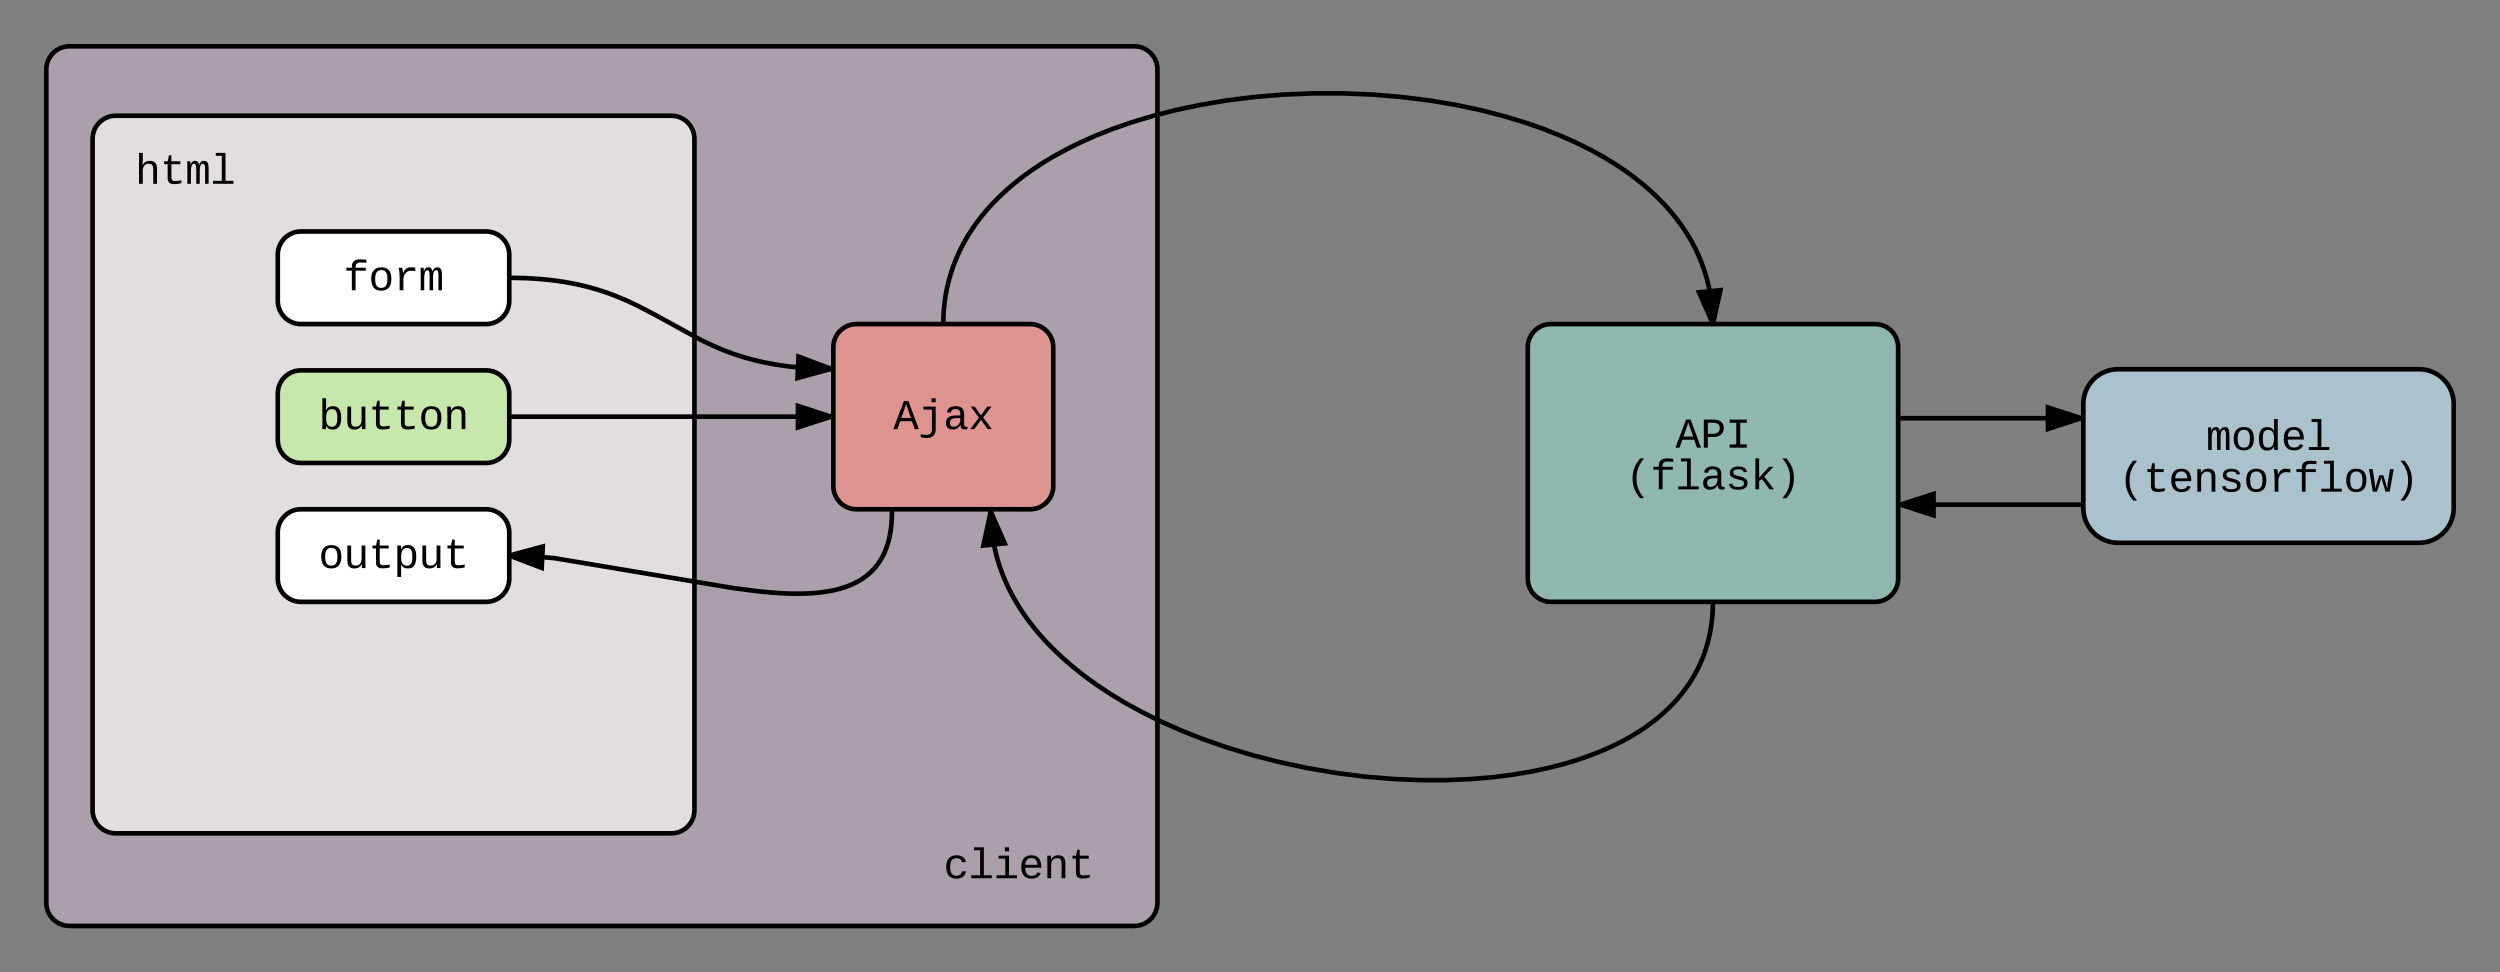 <svg xmlns="http://www.w3.org/2000/svg" xmlns:xlink="http://www.w3.org/1999/xlink" xmlns:lucid="lucid" width="1080" height="420"><rect width="100%" height="100%" fill="#808080" stroke="none"/><g transform="translate(-100 -680)" lucid:page-tab-id="0_0"><path d="M120 710c0-5.52 4.48-10 10-10h460c5.52 0 10 4.48 10 10v360c0 5.52-4.48 10-10 10H130c-5.52 0-10-4.48-10-10z" stroke="#000" stroke-width="2" fill="#d1bcd2" fill-opacity=".51"/><path d="M140 740c0-5.52 4.48-10 10-10h240c5.52 0 10 4.48 10 10v290c0 5.52-4.48 10-10 10H150c-5.52 0-10-4.48-10-10z" stroke="#000" stroke-width="2" fill="#fff" fill-opacity=".65"/><path d="M140 740h80v20h-80z" stroke="#000" stroke-opacity="0" stroke-width="2" fill="#fff" fill-opacity="0"/><use xlink:href="#a" transform="matrix(1,0,0,1,145,745) translate(13.396 14.396)"/><path d="M220 790c0-5.52 4.48-10 10-10h80c5.52 0 10 4.48 10 10v20c0 5.52-4.48 10-10 10h-80c-5.52 0-10-4.48-10-10z" stroke="#000" stroke-width="2" fill="#fff"/><use xlink:href="#b" transform="matrix(1,0,0,1,220,780) translate(28.396 25.396)"/><path d="M760 830c0-5.52 4.48-10 10-10h140c5.52 0 10 4.48 10 10v100c0 5.52-4.48 10-10 10H770c-5.52 0-10-4.48-10-10z" stroke="#000" stroke-width="2" fill="#99d5ca" fill-opacity=".65"/><path d="M790 854h100v46H790z" stroke="#000" stroke-opacity="0" stroke-width="2" fill="#fff" fill-opacity="0"/><use xlink:href="#c" transform="matrix(1,0,0,1,795,859) translate(28.797 14.396)"/><use xlink:href="#d" transform="matrix(1,0,0,1,795,859) translate(7.194 32.396)"/><path d="M1000 854.5c0-8.28 6.72-15 15-15h130c8.28 0 15 6.72 15 15v45c0 8.28-6.72 15-15 15h-130c-8.28 0-15-6.72-15-15z" stroke="#000" stroke-width="2" fill="#c1e4f7" fill-opacity=".65"/><path d="M1020 855h120v33h-120z" stroke="#000" stroke-opacity="0" stroke-width="2" fill="#fff" fill-opacity="0"/><use xlink:href="#e" transform="matrix(1,0,0,1,1025,860) translate(27.996 14.396)"/><use xlink:href="#f" transform="matrix(1,0,0,1,1025,860) translate(-9.811 32.396)"/><path d="M220 910c0-5.52 4.48-10 10-10h80c5.52 0 10 4.48 10 10v20c0 5.52-4.48 10-10 10h-80c-5.52 0-10-4.48-10-10z" stroke="#000" stroke-width="2" fill="#fff"/><use xlink:href="#g" transform="matrix(1,0,0,1,220,900) translate(17.595 25.396)"/><path d="M840 940l-.06 3.1-.2 2.98-.3 2.85-.4 2.74-.5 2.64-.6 2.56-.7 2.48-.77 2.4-.88 2.37-.98 2.3-1.06 2.27-1.16 2.22-1.27 2.18-1.37 2.16-1.5 2.14-1.6 2.13-1.74 2.1-1.9 2.1-2.04 2.1-2.22 2.08-2.4 2.08-2.63 2.08-2.85 2.07-3.12 2.08-3.4 2.07-3.74 2.05-4.1 2.03-4.5 2-4.98 1.97-5.47 1.9-6.04 1.83-6.66 1.7-7.35 1.56-8.07 1.35-8.83 1.12-9.62.8-10.38.43h-11.08l-11.68-.5-12.1-1-12.35-1.57-12.33-2.1-12.13-2.57-11.7-3-11.1-3.35-10.37-3.6-9.6-3.8-8.8-3.9-8-4-7.25-3.97-6.54-3.96-5.9-3.9-5.28-3.85-4.75-3.76-4.28-3.7-3.83-3.6-3.45-3.5-3.12-3.46-2.78-3.37-2.5-3.3-2.27-3.24-2.02-3.2-1.8-3.14-1.62-3.1-1.44-3.06-1.28-3.04-1.13-3.03-.97-3-.84-3-.7-3.02-.6-3.02-.44-3.04-.32-3.07-.2-3.12L528 901" stroke="#000" stroke-width="2" fill="none"/><path d="M841 940.1l-1.04-.1H841zM534.05 914.72l-9.22.94L528 901z"/><path d="M535.52 915.58l-11.96 1.22 3.63-16.8h1.45zm-9.42-1.05l6.48-.66-4.25-9.65z"/><path d="M220 850c0-5.52 4.48-10 10-10h80c5.52 0 10 4.48 10 10v20c0 5.52-4.48 10-10 10h-80c-5.52 0-10-4.48-10-10z" stroke="#000" stroke-width="2" fill="#c7e8ac"/><use xlink:href="#h" transform="matrix(1,0,0,1,220,840) translate(17.595 25.396)"/><path d="M460 830c0-5.52 4.48-10 10-10h75c5.52 0 10 4.48 10 10v60c0 5.52-4.48 10-10 10h-75c-5.52 0-10-4.48-10-10z" stroke="#000" stroke-width="2" fill="#ff8f80" fill-opacity=".64"/><use xlink:href="#i" transform="matrix(1,0,0,1,460,820) translate(25.896 45.396)"/><path d="M320 860h139" stroke="#000" stroke-width="2" fill="none"/><path d="M320 861v-2zM459 860l-14.27 4.64v-9.28z"/><path d="M460 859.27v1.46L443.73 866v-12zm-14.27 4l10.03-3.27-10.03-3.26z"/><path d="M320 800l7.2.15 6.32.4 5.65.58 5.14.76 4.77.9 4.47 1.05 4.3 1.2 4.2 1.36 4.26 1.6 4.47 1.88 5.1 2.4 7.32 3.85 19.93 10.92 5.1 2.4 4.47 1.9 4.26 1.57 4.2 1.37 4.3 1.2 4.47 1.03 4.76.9 5.13.77 5.65.6 6.32.4 7.2.13" stroke="#000" stroke-width="2" fill="none"/><path d="M320.05 799l-.05 1.04V799zM459 839.33l-14.47 3.97.43-9.26z"/><path d="M460 838.64v1.46l-16.53 4.53.56-12zm-14.4 3.33l10.17-2.8-9.87-3.7z"/><path d="M507.5 820l.07-3.3.2-3.18.33-3.1.44-3.04.57-2.96.7-2.92.8-2.86.9-2.83 1.05-2.8 1.17-2.76 1.3-2.76 1.44-2.75 1.58-2.75 1.75-2.75 1.9-2.76 2.1-2.77 2.32-2.8 2.53-2.8 2.78-2.84 3.06-2.87 3.35-2.9 3.7-2.94 4.07-2.96 4.5-3 4.97-3 5.5-3 6.06-3.02 6.72-3 7.4-2.92 8.18-2.84 8.96-2.7 9.8-2.52 10.6-2.25 11.36-1.92 12.05-1.52 12.58-1.04 12.94-.54h13.05l12.92.54 12.58 1.06 12.05 1.52 11.37 1.92 10.6 2.25 9.78 2.52 8.96 2.7 8.17 2.84 7.4 2.94 6.73 2.98 6.07 3.02 5.5 3 4.96 3.02 4.5 3 4.06 2.95 3.7 2.93 3.36 2.9 3.05 2.86 2.78 2.84 2.54 2.8 2.3 2.8 2.1 2.78 1.92 2.75 1.74 2.75 1.6 2.75 1.42 2.75 1.3 2.76 1.17 2.78 1.04 2.8.9 2.82.8 2.87.7 2.92.56 2.97.45 3.02.33 3.1.2 3.2.07 3.28" stroke="#000" stroke-width="2" fill="none"/><path d="M507.54 820h-1.05v-.1zM840 820l-6.02-13.74 9.22-.9z"/><path d="M841.02 820h-2.1l-6.4-14.6 11.96-1.18zm-5.57-12.88l4.23 9.66 2.25-10.3z"/><path d="M921 860.67h78" stroke="#000" stroke-width="2" fill="none"/><path d="M921 861.67h-1v-2h1zM999 860.67l-14.27 4.63v-9.27z"/><path d="M1000 859.94v1.45l-16.27 5.28v-12.03zm-14.27 4l10.03-3.27-10.03-3.26z"/><path d="M999 898h-78" stroke="#000" stroke-width="2" fill="none"/><path d="M1000 899h-1v-2h1zM935.27 902.64L921 898l14.27-4.64z"/><path d="M936.27 904L920 898.74v-1.46l16.27-5.28zm-12.03-6l10.03 3.26v-6.52z"/><path d="M500 1040h80v20h-80z" stroke="#000" stroke-opacity="0" stroke-width="2" fill="#fff" fill-opacity="0"/><use xlink:href="#j" transform="matrix(1,0,0,1,505,1045) translate(2.595 14.396)"/><path d="M485.33 901l-.05 2.65-.15 2.36-.22 2.13-.27 1.9-.33 1.74-.38 1.6-.4 1.46-.44 1.35-.47 1.26-.5 1.18-.5 1.1-.55 1.05-.57 1-.6.93-.62.9-.65.85-.67.82-.7.78-.75.76-.78.75-.82.7-.87.7-.92.67-.98.65-1.04.63-1.12.62-1.2.6-1.32.58-1.42.56-1.55.54-1.72.52-1.9.5-2.14.44-2.43.4-2.78.36-3.23.27-3.82.14h-4.63l-5.82-.25-7.7-.67-11.44-1.46-77.35-12.94-9.24-.8-7.2-.3L320 920" stroke="#000" stroke-width="2" fill="none"/><path d="M486.32 901.14l-1.98-.28.13-.86h2.02zM334.02 925.33L320 920l14.48-3.93z"/><path d="M334.95 926.76l-14.95-5.7v-2.1l15.54-4.2zm-11.72-6.6l9.86 3.75.3-6.5z"/><defs><path d="M648-963c-190 6-283 138-283 336V0H185v-1484h181c-2 197 6 404-9 587h3c62-120 159-205 339-205 242 0 351 135 350 381V0H868v-695c1-168-57-273-220-268" id="k"/><path d="M682 16c-209 0-323-80-324-285v-671H190v-142h170l58-282h120v282h432v142H538v652c2 114 60 155 182 155 106 0 209-16 297-34v137C921-4 806 16 682 16" id="l"/><path d="M904-1102c199 0 220 177 220 381V0H956v-686c-3-114 0-215-60-264-70-33-125-4-158 71-26 56-39 140-39 252V0H531v-686c-3-114-1-215-61-264-78-41-136 24-157 84-24 69-39 159-39 259V0H105c-3-360 6-732-6-1082h149c6 50 3 123 8 175 36-100 83-195 216-195 135 0 166 79 196 196 42-105 93-196 236-196" id="m"/><path d="M736-142h380V0H134v-142h422v-1200H267v-142h469v1342" id="n"/><g id="a"><use transform="matrix(0.009,0,0,0.009,0,0)" xlink:href="#k"/><use transform="matrix(0.009,0,0,0.009,10.802,0)" xlink:href="#l"/><use transform="matrix(0.009,0,0,0.009,21.604,0)" xlink:href="#m"/><use transform="matrix(0.009,0,0,0.009,32.405,0)" xlink:href="#n"/></g><path d="M839-1335c-182-6-269 67-259 253h491v142H580V0H400v-940H138v-142h262c-15-293 132-408 418-402 94 2 200 7 281 21v145c-75-10-177-14-260-17" id="o"/><path d="M615-1102c343 0 484 203 482 560-1 347-147 562-488 562-336 0-475-219-479-562-4-349 156-560 485-560zm-8 989c240 0 301-180 301-429 0-245-55-427-290-427-236 0-299 181-299 427 0 243 61 429 288 429" id="p"/><path d="M839-1102c70 0 148 7 206 17v167c-112-18-268-36-363 15-129 69-208 203-208 395V0H294c-10-367 32-789-52-1082h171c21 75 41 161 48 250h5c67-152 152-270 373-270" id="q"/><g id="b"><use transform="matrix(0.009,0,0,0.009,0,0)" xlink:href="#o"/><use transform="matrix(0.009,0,0,0.009,10.802,0)" xlink:href="#p"/><use transform="matrix(0.009,0,0,0.009,21.604,0)" xlink:href="#q"/><use transform="matrix(0.009,0,0,0.009,32.405,0)" xlink:href="#m"/></g><path d="M1034 0L896-382H333L196 0H0l510-1349h217L1228 0h-194zM847-531c-77-225-157-447-231-674-69 231-154 451-232 674h463" id="r"/><path d="M622-1349c296 4 497 117 497 404 0 282-193 424-485 431H353V0H162v-1349h460zm-15 684c195-3 320-88 320-277 0-184-129-255-328-254H353v531h254" id="s"/><path d="M202-1349h823v156H709v1037h316V0H202v-156h316v-1037H202v-156" id="t"/><g id="c"><use transform="matrix(0.009,0,0,0.009,0,0)" xlink:href="#r"/><use transform="matrix(0.009,0,0,0.009,10.802,0)" xlink:href="#s"/><use transform="matrix(0.009,0,0,0.009,21.604,0)" xlink:href="#t"/></g><path d="M891-1484c-201 251-362 514-362 954 0 441 161 704 362 955H701C500 176 342-90 342-532c0-440 159-704 359-952h190" id="u"/><path d="M1000-272c3 95 12 159 101 161 21 0 41-3 59-7V-6c-44 10-86 16-139 16-141 2-191-84-197-217h-6C748-76 648 20 446 20c-207 0-318-120-318-322 0-266 194-348 454-354l236-4c12-191-40-305-222-305-140 0-220 47-232 172l-188-17c33-204 181-292 423-292 255 0 401 118 401 364v466zm-683-27c0 109 63 184 175 182 166-3 259-96 306-217 24-65 20-120 20-200-232 7-501-28-501 235" id="v"/><path d="M873-819c-18-114-119-146-250-146-163 0-245 50-245 151 0 151 170 148 294 185 182 54 388 94 388 320 0 240-189 325-439 329-245 4-410-69-454-268l159-31c24 133 136 168 295 165 144-2 270-31 270-171 0-164-195-160-331-202-167-52-350-87-350-299 0-218 173-315 413-313 220 2 373 77 412 260" id="w"/><path d="M914 0L548-499l-132 98V0H236v-1484h180v927l475-525h211L663-617 1125 0H914" id="x"/><path d="M528-1484c201 248 357 511 357 952 0 442-156 709-357 957H336C537 174 700-89 700-530c0-440-163-703-364-954h192" id="y"/><g id="d"><use transform="matrix(0.009,0,0,0.009,0,0)" xlink:href="#u"/><use transform="matrix(0.009,0,0,0.009,10.802,0)" xlink:href="#o"/><use transform="matrix(0.009,0,0,0.009,21.604,0)" xlink:href="#n"/><use transform="matrix(0.009,0,0,0.009,32.405,0)" xlink:href="#v"/><use transform="matrix(0.009,0,0,0.009,43.207,0)" xlink:href="#w"/><use transform="matrix(0.009,0,0,0.009,54.009,0)" xlink:href="#x"/><use transform="matrix(0.009,0,0,0.009,64.811,0)" xlink:href="#y"/></g><path d="M865-914c-3-187-2-380-2-570h180v1261c0 76 1 155 6 223H877c-8-49-9-116-10-174h-5C801-44 708 26 530 26c-135 0-234-46-297-139s-95-232-95-419c0-377 131-566 392-566 176 0 271 63 335 184zm-286-51c-222 0-255 197-255 427 0 229 31 425 253 425 237 0 286-195 286-441 0-238-52-411-284-411" id="z"/><path d="M617-1102c355 0 481 238 477 599H322c5 222 84 388 301 388 144 0 244-59 284-166l158 45C1002-72 854 20 623 20c-342 0-490-220-490-568 0-346 151-554 484-554zm291 461c-18-192-90-328-289-328-194 0-287 128-295 328h584" id="A"/><g id="e"><use transform="matrix(0.009,0,0,0.009,0,0)" xlink:href="#m"/><use transform="matrix(0.009,0,0,0.009,10.802,0)" xlink:href="#p"/><use transform="matrix(0.009,0,0,0.009,21.604,0)" xlink:href="#z"/><use transform="matrix(0.009,0,0,0.009,32.405,0)" xlink:href="#A"/><use transform="matrix(0.009,0,0,0.009,43.207,0)" xlink:href="#n"/></g><path d="M706-1102c241 0 344 136 343 381V0H868v-695c1-168-57-273-220-268-190 6-283 138-283 336V0H185c-3-360 6-732-6-1082h170c4 54 7 126 8 185h3c63-121 164-204 346-205" id="B"/><path d="M1018 0H814c-67-224-138-444-200-673C552-442 476-224 407 0H204L21-1082h178c43 310 105 601 126 933 54-225 128-425 193-638h193c63 212 134 415 185 638 22-336 90-622 136-933h176" id="C"/><g id="f"><use transform="matrix(0.009,0,0,0.009,0,0)" xlink:href="#u"/><use transform="matrix(0.009,0,0,0.009,10.802,0)" xlink:href="#l"/><use transform="matrix(0.009,0,0,0.009,21.604,0)" xlink:href="#A"/><use transform="matrix(0.009,0,0,0.009,32.405,0)" xlink:href="#B"/><use transform="matrix(0.009,0,0,0.009,43.207,0)" xlink:href="#w"/><use transform="matrix(0.009,0,0,0.009,54.009,0)" xlink:href="#p"/><use transform="matrix(0.009,0,0,0.009,64.811,0)" xlink:href="#q"/><use transform="matrix(0.009,0,0,0.009,75.612,0)" xlink:href="#o"/><use transform="matrix(0.009,0,0,0.009,86.414,0)" xlink:href="#n"/><use transform="matrix(0.009,0,0,0.009,97.216,0)" xlink:href="#p"/><use transform="matrix(0.009,0,0,0.009,108.018,0)" xlink:href="#C"/><use transform="matrix(0.009,0,0,0.009,118.819,0)" xlink:href="#y"/></g><path d="M528 20c-247 0-343-132-343-381v-721h180v686c-4 177 45 284 224 277 194-8 279-136 279-336v-627h181c3 360-6 732 6 1082H885c-4-54-7-126-8-185h-3C809-64 714 20 528 20" id="D"/><path d="M698-1104c312 3 392 244 392 558 0 315-82 566-392 566-169 0-277-65-331-184h-5c8 188 2 394 4 589H185V-858c0-76-1-156-6-224h175c6 52 9 120 10 178h4c58-122 150-202 330-200zm-49 991c225 0 255-203 255-433 0-225-32-419-253-419-236 0-285 192-285 441 0 237 53 411 283 411" id="E"/><g id="g"><use transform="matrix(0.009,0,0,0.009,0,0)" xlink:href="#p"/><use transform="matrix(0.009,0,0,0.009,10.802,0)" xlink:href="#D"/><use transform="matrix(0.009,0,0,0.009,21.604,0)" xlink:href="#l"/><use transform="matrix(0.009,0,0,0.009,32.405,0)" xlink:href="#E"/><use transform="matrix(0.009,0,0,0.009,43.207,0)" xlink:href="#D"/><use transform="matrix(0.009,0,0,0.009,54.009,0)" xlink:href="#l"/></g><path d="M365-904c58-129 161-200 334-200 130 0 228 46 293 138s98 233 98 420c0 189-34 331-102 425S824 20 698 20c-170 0-275-64-336-184 0 55-3 116-9 164H179c5-68 6-147 6-223v-1261h180c-2 193 4 394-4 580h4zm283 791c221 0 256-197 256-427 0-229-34-425-254-425-236 0-285 195-285 441 0 237 53 411 283 411" id="F"/><g id="h"><use transform="matrix(0.009,0,0,0.009,0,0)" xlink:href="#F"/><use transform="matrix(0.009,0,0,0.009,10.802,0)" xlink:href="#D"/><use transform="matrix(0.009,0,0,0.009,21.604,0)" xlink:href="#l"/><use transform="matrix(0.009,0,0,0.009,32.405,0)" xlink:href="#l"/><use transform="matrix(0.009,0,0,0.009,43.207,0)" xlink:href="#p"/><use transform="matrix(0.009,0,0,0.009,54.009,0)" xlink:href="#B"/></g><path d="M390 276c167 0 266-82 266-251v-965H249v-142h587V28c-4 270-165 397-431 397-107 0-208-16-288-43V242c80 18 173 34 273 34zm246-1568v-192h200v192H636" id="G"/><path d="M932 0L611-444 288 0H94l415-556-397-526h199l300 421 298-421h201L713-558 1133 0H932" id="H"/><g id="i"><use transform="matrix(0.009,0,0,0.009,0,0)" xlink:href="#r"/><use transform="matrix(0.009,0,0,0.009,10.802,0)" xlink:href="#G"/><use transform="matrix(0.009,0,0,0.009,21.604,0)" xlink:href="#v"/><use transform="matrix(0.009,0,0,0.009,32.405,0)" xlink:href="#H"/></g><path d="M631 20c-350 0-501-215-501-562 0-355 162-560 502-560 250 0 399 118 446 323l-192 14c-23-124-109-196-262-196-242 0-305 171-305 415 1 245 61 427 304 427 151 0 248-77 267-215l190 12C1039-107 883 20 631 20" id="I"/><path d="M745-142h380V0H143v-142h422v-798H246v-142h499v940zM545-1292v-192h200v192H545" id="J"/><g id="j"><use transform="matrix(0.009,0,0,0.009,0,0)" xlink:href="#I"/><use transform="matrix(0.009,0,0,0.009,10.802,0)" xlink:href="#n"/><use transform="matrix(0.009,0,0,0.009,21.604,0)" xlink:href="#J"/><use transform="matrix(0.009,0,0,0.009,32.405,0)" xlink:href="#A"/><use transform="matrix(0.009,0,0,0.009,43.207,0)" xlink:href="#B"/><use transform="matrix(0.009,0,0,0.009,54.009,0)" xlink:href="#l"/></g></defs></g></svg>